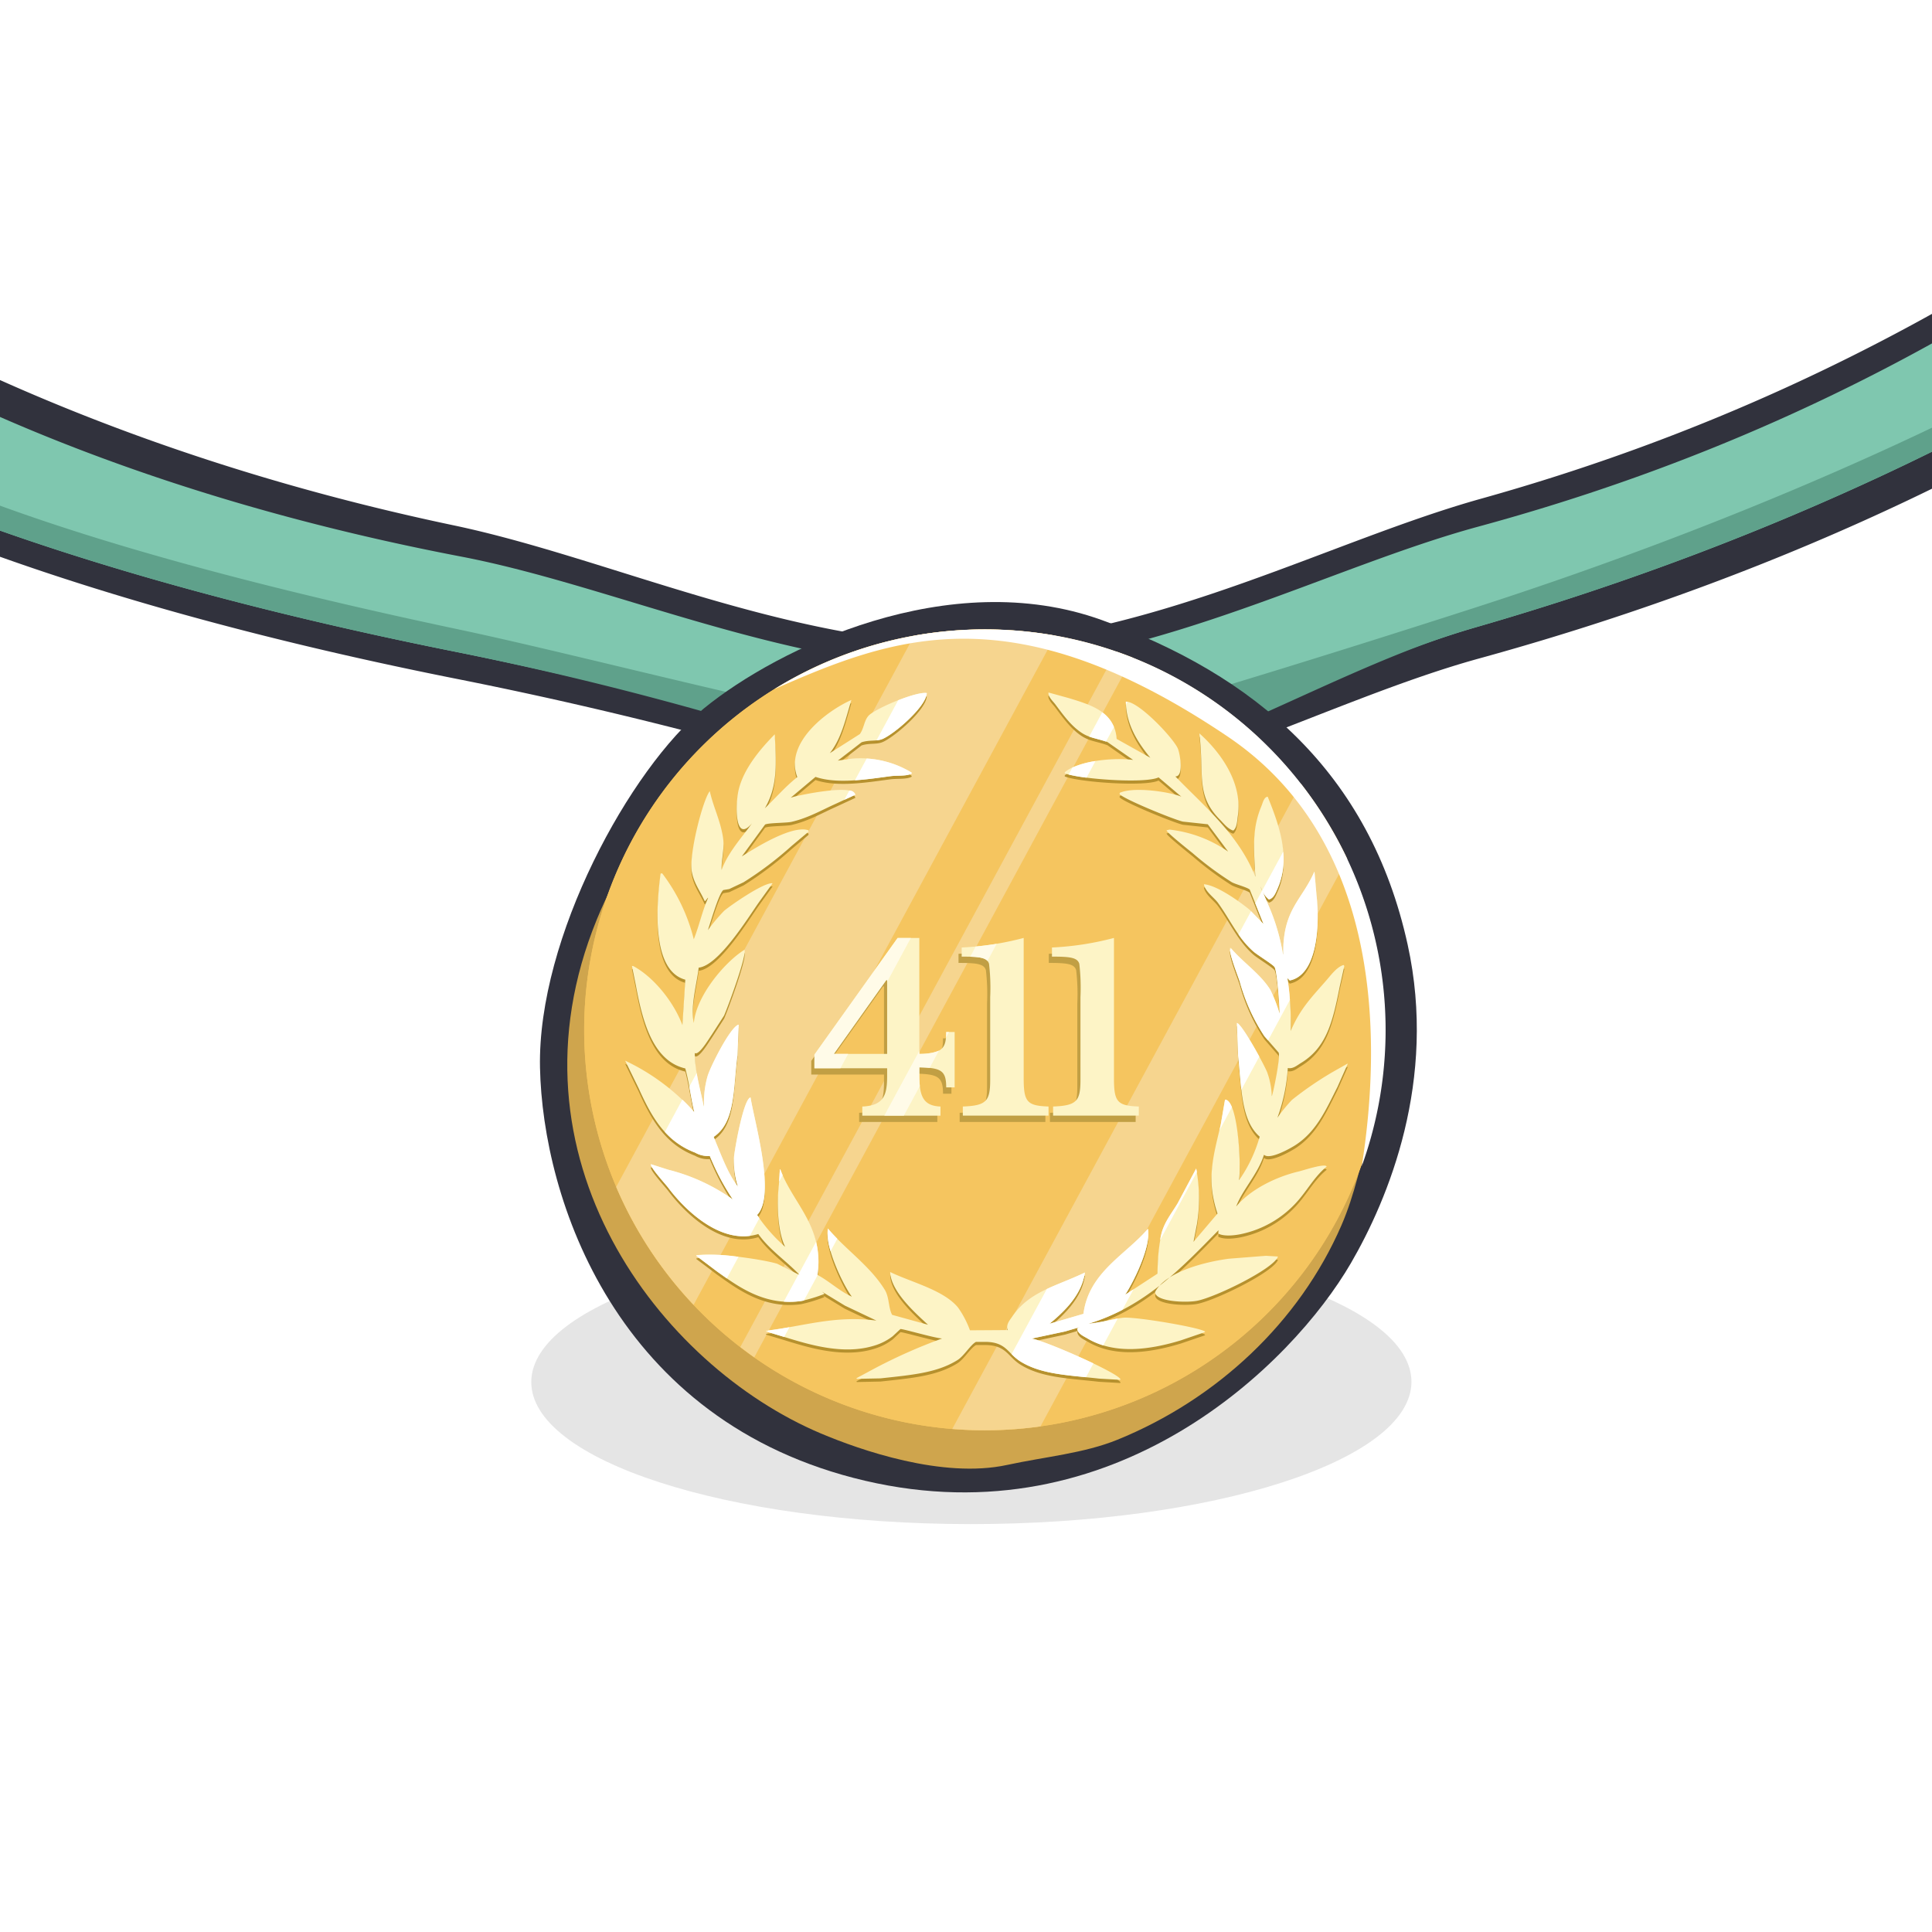 <svg id="Gold_Medal_-_411" data-name="Gold Medal - 411" xmlns="http://www.w3.org/2000/svg" width="360" height="360" viewBox="0 0 360 360" shape-rendering="geometricPrecision">
  <defs>
    <style>
      .cls-1, .cls-9 {
        fill: #fff;
      }

      .cls-2 {
        fill: #e5e5e5;
      }

      .cls-10, .cls-11, .cls-12, .cls-13, .cls-2, .cls-3, .cls-4, .cls-5, .cls-6, .cls-7, .cls-8, .cls-9 {
        fill-rule: evenodd;
      }

      .cls-3 {
        fill: #31323d;
      }

      .cls-4 {
        fill: #7fc7af;
      }

      .cls-5 {
        fill: #5fa18b;
      }

      .cls-6 {
        fill: #cfa54d;
      }

      .cls-7 {
        fill: #f5c55f;
      }

      .cls-8 {
        fill: #f6d58f;
      }

      .cls-10 {
        fill: #c19f44;
      }

      .cls-11 {
        fill: #fdf4c6;
      }

      .cls-12 {
        fill: #b6912e;
      }

      .cls-13 {
        fill: #fffbe8;
      }
    </style>
  </defs>
  <rect class="cls-1" width="360" height="360"/>
  <path id="Ellipse_1_copy_3" data-name="Ellipse 1 copy 3" class="cls-2" d="M181.233,231.011c45.288,0.027,81.9,11.91,81.769,26.54s-36.947,26.469-82.235,26.442-81.9-11.91-81.77-26.541S135.944,230.984,181.233,231.011Z"/>
  <g id="Ribbon">
    <path id="Color_Fill_1166_copy" data-name="Color Fill 1166 copy" class="cls-3" d="M181.167,151.951a791.3,791.3,0,0,0-95.3-25.3C19.471,113.506-62.592,88.75-93.984,44.046c0,0-.587-24.285,6.468-31.334C-58.228,42.564-1.09,79.89,84.51,97.885c28.955,6.088,61.166,21.713,96.657,22.339,35.774-2.219,67.141-19.566,94.815-27.3C359.079,69.7,408.882,27.209,444.754-1c3.919,0,9.8,19.781,9.211,26.831,0,0-55.2,62.969-178.344,96.863C247.682,130.387,216.247,148.33,181.167,151.951Z"/>
    <path id="Color_Fill_1166" data-name="Color Fill 1166" class="cls-4" d="M181.167,147.25A791.543,791.543,0,0,0,85.1,121.494C21.57,108.807-55.7,85.871-87.711,46.4c0,0-2.94-18.8,4.115-25.85C-54.8,52.848.716,87.389,85.875,103.7c28.425,5.444,60.152,20.606,95.292,21.226,35.762-2.218,66.924-19.366,94.3-26.8C357.7,75.783,405.742,35.048,441.617,6.839c3.92,0,8.231,11.162,7.643,18.212,0,0-58.421,58.379-174.037,91.769C247.221,124.908,215.862,143.279,181.167,147.25Z"/>
    <path id="Color_Fill_1166_copy_2" data-name="Color Fill 1166 copy 2" class="cls-5" d="M449.26,25.051s-58.643,58.6-174.7,91.959c-27.836,8-57.21,28.65-91.634,32.59a637.83,637.83,0,0,0-97-27.94C22.244,109.007-55.563,86.043-87.711,46.4c0,0-2.94-18.8,4.115-25.85A164.677,164.677,0,0,0-60.031,42.034a85.592,85.592,0,0,0,3.088,11.8c6.937,20.323,37.719,41.28,142.55,63.482,25.476,5.4,67.083,16.74,102.026,22.292,0,0,29.459-7.75,87.324-26.415C314.13,100.563,386.374,73.616,437.5,32.689c4.971-3.991,8.831-6.957,11.811-9.123C449.316,24.076,449.3,24.574,449.26,25.051Z"/>
  </g>
  <g id="Gold_copy" data-name="Gold copy">
    <path id="Color_Fill_1168" data-name="Color Fill 1168" class="cls-3" d="M251.718,235.374c-10.979,18.879-44,51.418-90.541,40.537s-60.054-52.68-60.556-76.961,16.847-55.782,30.572-66.975,45.662-26.681,74.079-16.449,49.967,28.3,57.028,60.511C267.847,201.336,258.679,223.4,251.718,235.374Z"/>
    <path id="Color_Fill_1148" data-name="Color Fill 1148" class="cls-6" d="M174.7,123.75c9.74-.12,18.861-0.107,26.457,2.35,25.472,8.24,41.482,23.989,50.561,48.762,3.08,8.4,6.381,23.314,3.528,35.25-1.472,6.159-2.873,12.643-5.291,18.212-7.859,18.1-23.257,32.435-41.743,39.95-6.256,2.543-13.4,3.15-20.577,4.7-12.034,2.6-27.444-2.816-34.688-5.875-29.926-12.638-59.858-51.486-41.742-95.762,7.549-18.449,21.84-33.884,39.979-41.712l15.285-4.7C169.045,124.25,172.684,125,174.7,123.75Z"/>
    <path id="Ellipse_1143_copy_3" data-name="Ellipse 1143 copy 3" class="cls-7" d="M183.518,117.288A74.612,74.612,0,1,1,108.852,191.9,74.64,74.64,0,0,1,183.518,117.288Z"/>
    <path id="Ellipse_1143_copy_5" data-name="Ellipse 1143 copy 5" class="cls-7" d="M183.518,117.288A74.612,74.612,0,1,1,108.852,191.9,74.64,74.64,0,0,1,183.518,117.288Z"/>
    <path class="cls-8" d="M140.545,252.919q-1.323-.933-2.6-1.922l70.051-129.6c1.021,0.354,2.034.726,3.035,1.123Zm29.791-134.471a75.47,75.47,0,0,1,26.306-.01l-67.4,124.7a74.693,74.693,0,0,1-14.427-21.969Zm23.541,147.345a75.3,75.3,0,0,1-10.359.718c-2.047,0-4.075-.086-6.081-0.247l64.981-120.222a74.708,74.708,0,0,1,8.626,13.985Z"/>
    <path id="Color_Fill_1150" data-name="Color Fill 1150" class="cls-9" d="M228.788,137.263c-40.342-27.217-62.564-18.484-84.5-8.852a74.662,74.662,0,0,1,109.459,88.883C257.347,194.419,257.884,156.892,228.788,137.263Z"/>
    <path id="Color_Fill_1158" data-name="Color Fill 1158" class="cls-10" d="M195.641,209.058v-1.7c4.375-.169,5.1-0.976,5.1-4.966V186.986a38.577,38.577,0,0,0-.212-6.2c-0.34-1.231-1.869-1.359-5.1-1.359v-1.7a54.928,54.928,0,0,0,11.554-1.783V202.1c0,4.372.595,5.136,4.63,5.263v1.7H195.641Zm-16.821-1.7c4.375-.169,5.1-0.976,5.1-4.966V186.986a38.4,38.4,0,0,0-.213-6.2c-0.34-1.231-1.869-1.359-5.1-1.359v-1.7a54.938,54.938,0,0,0,11.554-1.783V202.1c0,4.372.595,5.136,4.63,5.263v1.7H178.82v-1.7Zm-8.112-7.3v1.315c0,3.948.637,5.858,3.95,5.985v1.7H160.089v-1.7c3.993-.169,4.63-2.122,4.63-5.687v-1.444H151.168v-2.546l15.5-21.733h4.035v21.605c4.12-.127,5.012-0.806,5.012-4.075h1.572V203.8H175.72C175.72,200.7,174.828,200.144,170.708,200.06ZM164.719,183.8h-0.17l-9.77,13.753h9.94V183.8Z"/>
    <path id="Color_Fill_1158_copy" data-name="Color Fill 1158 copy" class="cls-11" d="M196.229,207.883v-1.7c4.375-.169,5.1-0.976,5.1-4.966V185.811a38.577,38.577,0,0,0-.212-6.2c-0.34-1.231-1.869-1.358-5.1-1.358v-1.7a54.928,54.928,0,0,0,11.554-1.783v26.147c0,4.372.595,5.136,4.63,5.263v1.7H196.229Zm-16.821-1.7c4.375-.169,5.1-0.976,5.1-4.966V185.811a38.4,38.4,0,0,0-.213-6.2c-0.34-1.231-1.869-1.358-5.1-1.358v-1.7a54.938,54.938,0,0,0,11.554-1.783v26.147c0,4.372.594,5.136,4.63,5.263v1.7H179.408v-1.7Zm-8.112-7.3V200.2c0,3.948.637,5.858,3.95,5.985v1.7H160.677v-1.7c3.992-.169,4.63-2.122,4.63-5.687v-1.444H151.756v-2.546l15.5-21.733H171.3v21.6c4.12-.127,5.012-0.806,5.012-4.075h1.572V202.62h-1.572C176.308,199.521,175.416,198.969,171.3,198.885Zm-5.989-16.258h-0.17l-9.77,13.753h9.94V182.627Z"/>
    <path id="Color_Fill_1155_copy" data-name="Color Fill 1155 copy" class="cls-12" d="M195.378,129.625l3.75,1.036c4.285,1.3,8.583,2.6,8.946,7.614l6.28,3.513c-2.072-2.523-4.539-6.019-4.564-10.451,2.276-.169,8.764,6.688,9.669,8.7,0.406,0.9,1.194,5.3-.452,5.225,5.424,5.616,11.789,10.826,14.909,18.695-0.269-5.214-.679-8.831,1.13-13.154,0.264-.633.475-1.708,1.174-1.757,2.071,5.14,4.38,11.386,1.853,17.074-0.349.785-.722,1.855-1.627,2.072a5.29,5.29,0,0,1-1.581-2.433q0.678,1.6,1.355,3.2a38.138,38.138,0,0,1,2.847,9.46h0.045c-0.1-8.38,3.434-10,5.783-15.362h0.045q0.18,2.1.361,4.19c0.713,6.232.027,15.038-4.969,16.037l-0.452-.45a56.041,56.041,0,0,1,.632,9.865c1.753-4.218,4.048-6.445,6.732-9.55,0.744-.86,1.915-2.436,3.117-2.748l0.136,0.18-0.858,3.83c-1.291,6.516-2.435,11.379-7.274,14.28-0.651.39-1.447,1.118-2.4,0.9a32.627,32.627,0,0,1-1.942,9.28,29.027,29.027,0,0,1,2.71-3.334,63.881,63.881,0,0,1,7.636-5.225l2.71-1.532,0.046,0.045q-0.949,2.139-1.9,4.28c-2.161,4.273-3.884,8.255-7.771,10.811-0.809.532-4.837,2.873-5.918,1.847-0.015.03-.03,0.061-0.045,0.09-1.153,3.571-3.974,6.4-5.151,9.551,2.543-3.06,7.195-5.476,11.656-6.532,0.891-.211,5.023-1.6,5.2-0.9-1.986,1.633-3.132,3.625-4.744,5.631a19.33,19.33,0,0,1-11.2,6.937c-1.236.259-3.169,0.471-4.247-.09l0.045-.675v0.045c-6.817,6.948-13.7,14.263-24.261,17.433,1.873-.055,4.224-0.89,6.5-1.126,2.311-.239,14.862,1.912,15.271,2.613l-0.09.09L220,250.356c-5.627,1.707-12.236,2.688-17.349-.361-0.684-.407-1.951-0.927-1.9-1.892l0.451-.225-2.756.811L192.306,250l0.045,0.045c2.607,0.459,15.987,6.362,16.445,7.569l-0.09.09-3.885-.226c-5.814-.652-10.772-0.761-14.684-3.2-2.365-1.474-2.594-3.649-6.6-3.649H181.87c-1,.5-2.223,2.619-3.434,3.379-3.859,2.42-8.581,2.791-14.367,3.423l-4.428.091-0.045-.136,3.524-1.892a100.277,100.277,0,0,1,12.424-5.5c-1.422-.076-7.455-1.858-7.77-1.757l-1.446,1.352a10.553,10.553,0,0,1-3.479,1.757c-5.726,1.762-12.14-.226-16.671-1.622l-3.434-1.036v-0.135c6.893-.806,12.675-2.9,20.557-1.892l-5.874-2.793-4.291-2.613,0.451,0.36v0.09a28.033,28.033,0,0,1-4.292,1.307c-6.885.989-11.919-2.824-15.677-5.5l-3.885-2.928,0.045-.09c3.111-.582,12.377.76,15.044,1.576l4.2,2.118c-2.48-2.65-5.589-4.65-7.725-7.659-7.16,2.236-14.066-4.989-16.762-8.6-0.536-.719-3.4-3.808-3.253-4.415l3.253,1.036a35.791,35.791,0,0,1,12.018,5.541,44.927,44.927,0,0,1-4.292-8.108,4.816,4.816,0,0,1-2.756-.631c-5.544-2.113-8.117-6.687-10.482-11.938q-1.264-2.59-2.53-5.18a40.2,40.2,0,0,1,12.876,9.595c-0.61-2.565-.937-5.413-1.672-8.154-6.105-1.4-8.011-8.958-9.216-15.5l-0.723-3.559,0.09-.045,0.181,0.045c3.838,2.085,7.535,6.723,9.126,10.992q0.271-4.233.542-8.469c-6-1.615-5.575-12.511-4.608-19.776l0.271-.045,0.091,0.09a33.732,33.732,0,0,1,5.828,12.208c1.027-2.6,1.577-5.287,2.665-7.7l-0.045-.045-0.5.63-0.135-.09c-0.76-1.768-1.941-3.152-2.35-5.361-0.593-3.208,2.048-13.427,3.344-15.046,0.651,2.977,2.014,5.515,2.485,8.785,0.291,2.025-.4,4.3-0.272,5.9,0.985-2.8,3.256-5.512,4.97-7.748l0.678-.946c-3.192,3.839-3.153-3.388-2.485-6.217,0.955-4.046,4.16-7.747,6.732-10.361,0.289,5.833.534,9.678-1.853,13.785,2.029-1.94,3.835-4.053,6.054-5.812-2.48-6.532,5.844-12.517,10.075-14.37-1.159,3.869-1.878,7.174-4.021,9.91l5.6-3.558c0.782-1.092.769-2.421,1.581-3.379,1.06-1.25,8.66-4.54,10.843-4.28l0.045,0.045c-0.164,2.551-6.045,7.584-8.223,8.515-1.154.493-2.449,0.144-3.93,0.63l-4.428,3.424h-0.045l2.53-.36a18.424,18.424,0,0,1,11.25,2.567l0.045,0.181c-0.89.54-2.7,0.335-3.931,0.495-4.32.562-9.919,1.532-14,.135l-4.609,3.874,0.317-.09c0.652-.256,11.565-2.61,11.7-0.45l-3.7,1.712c-2.622,1.175-5.042,2.6-8.178,3.333-0.931.217-4.212,0.168-4.924,0.5l-4.338,5.946c1.812-1.135,9.243-5.967,12.425-4.865v0.27l-3.163,2.658a64.521,64.521,0,0,1-8.945,6.758l-2.666,1.261-1.084.18c-0.841.565-2.409,6.133-2.892,7.478a33.134,33.134,0,0,1,3.027-3.6c1.2-1.02,7.408-5.341,9.036-5.135q-1.264,1.756-2.53,3.514c-2.1,2.974-7.511,11.818-11.25,12.208-0.267,2.712-1.615,7.3-.9,10.316,0.477-5.18,5.916-11.484,9.442-13.65,0.454,1.1-3.167,10.841-3.8,12.253l-2.349,3.649c-0.5.7-2.358,3.882-3.117,3.334,0.037,3.62,1.062,6.844,1.671,9.956l0.045-.045a17.93,17.93,0,0,1,.678-5.632c0.581-1.89,4.233-9.114,5.738-9.55l0.045,0.045q-0.113,2.838-.226,5.676c-0.821,6.118-.316,12.44-4.428,15.182q0.226,0.563.452,1.126c1.158,2.792,2.315,5.877,4.066,8.154a15.7,15.7,0,0,1-.723-5.631c0.25-2.165,1.842-10.839,3.073-10.992,0.744,4.643,4.777,18.3,1.22,21.894a30.336,30.336,0,0,0,5.24,5.946c-1.319-2.621-1.641-7.587-1.174-11.623q0.09-1.417.18-2.838l0.091,0.045c2.32,6.363,8.2,10.6,6.912,19.642,2.214,1.158,4.04,2.984,6.416,4.054-1.477-1.934-5.095-9.189-4.473-12.7,3.313,3.939,7.882,6.969,10.617,11.443,0.838,1.37.663,3.415,1.356,4.64l6.686,1.847c-2.206-2.045-6.943-6.168-7.048-9.821,3.962,1.922,9.965,3.338,12.65,6.622a17.8,17.8,0,0,1,2.214,4.235l7.048-.045c-0.4-.981.361-1.826,0.768-2.433,3.225-4.806,8.272-5.715,13.6-8.289-0.574,4.187-3.912,7.34-6.6,9.55l6.325-1.847c1-7.788,7.921-11.012,12.018-15.857,0.674,3.4-2.924,10.34-4.247,12.3l6.009-3.92,0.09-2.3a33.4,33.4,0,0,1,.723-5.406c0.644-2.165,1.944-3.7,2.982-5.451l3.433-6.442a29.686,29.686,0,0,1,.136,10.406l-0.633,3.244,4.473-5.271c-2.1-6.238-.859-10.383.588-16.488l0.813-4.73c2.358-.009,3.039,11.671,2.62,15a26.629,26.629,0,0,0,3.84-8.108c-3.523-3.045-3.367-9.154-4.021-15.137l-0.225-6.036c0.89,0.081,5.1,7.77,5.647,9.19a14.638,14.638,0,0,1,.858,4.46c0.285-.71,1.652-7.371,1.265-8.154l-2.665-3.063a35.4,35.4,0,0,1-4.563-10.091c-0.369-1.19-2.09-5.357-1.807-6.352h0.09c2.281,2.72,5.5,4.783,7.409,7.838a27.227,27.227,0,0,1,1.717,4.46c0.006-1.479-.468-8.1-0.949-8.739-0.392-.522-3.151-2.208-3.885-2.839-2.86-2.455-4.4-6.019-6.641-9.1-0.748-1.029-2.343-2.063-2.621-3.424l0.045-.045c2.475,0.218,6.828,3.389,8.494,4.775l2.575,2.658-2.575-6.442c-0.51-.451-2.692-0.989-3.388-1.4a59.984,59.984,0,0,1-7.274-5.405c-0.7-.563-4.929-3.924-4.834-4.235l0.542-.135a23.787,23.787,0,0,1,10.933,4.1l-3.795-5.09-4.653-.5c-1.771-.409-11.169-4.253-11.792-5.135l0.045-.226c2.62-1.2,9.43-.163,11.475.721l-4.246-3.6c-2.581,1.236-15.16.261-17.485-.765v-0.181c2.32-2.033,8.743-2.8,12.741-2.3l-4.789-3.334c-1.849-.669-3.226-0.73-4.654-1.621-2.079-1.3-3.61-3.471-5.06-5.406C196.242,131.3,195.211,130.357,195.378,129.625Zm28.1,7.614c3.313,2.914,8.121,8.724,7.183,15.316-0.148,1.046-.169,2.286-0.858,2.793-0.976-.258-1.8-1.335-2.44-1.982C222.733,148.722,224.444,145.174,223.48,137.239Zm12.424,97.35,2.214,0.135v0.045c-0.839,2.271-11.6,7.526-15.045,8.2-2.072.405-7.947,0.171-7.816-1.667,1.885-3.568,8.7-5.5,13.735-6.172Z"/>
    <path id="Color_Fill_1155" data-name="Color Fill 1155" class="cls-11" d="M195.378,129.038l3.75,1.036c4.285,1.3,8.583,2.6,8.946,7.613l6.28,3.514c-2.072-2.523-4.539-6.019-4.564-10.451,2.276-.17,8.764,6.687,9.669,8.694,0.406,0.9,1.194,5.305-.452,5.226,5.424,5.616,11.789,10.826,14.909,18.7-0.269-5.215-.679-8.831,1.13-13.154,0.264-.633.475-1.709,1.174-1.757,2.071,5.14,4.38,11.386,1.853,17.073-0.349.785-.722,1.855-1.627,2.072a5.287,5.287,0,0,1-1.581-2.432q0.678,1.6,1.355,3.2a38.159,38.159,0,0,1,2.847,9.461h0.045c-0.1-8.38,3.434-10,5.783-15.362h0.045q0.18,2.094.361,4.189c0.713,6.233.027,15.039-4.969,16.038l-0.452-.451a56.053,56.053,0,0,1,.632,9.866c1.753-4.218,4.048-6.446,6.732-9.55,0.744-.86,1.915-2.437,3.117-2.748l0.136,0.18-0.858,3.829c-1.291,6.516-2.435,11.38-7.274,14.28-0.651.39-1.447,1.118-2.4,0.9a32.619,32.619,0,0,1-1.942,9.28,28.93,28.93,0,0,1,2.71-3.333,63.771,63.771,0,0,1,7.636-5.226l2.71-1.531,0.046,0.045q-0.949,2.139-1.9,4.279c-2.161,4.273-3.884,8.256-7.771,10.812-0.809.532-4.837,2.873-5.918,1.847l-0.045.09c-1.153,3.571-3.974,6.4-5.151,9.55,2.543-3.06,7.195-5.476,11.656-6.532,0.891-.211,5.023-1.6,5.2-0.9-1.986,1.633-3.132,3.625-4.744,5.631a19.332,19.332,0,0,1-11.2,6.938c-1.236.259-3.169,0.471-4.247-.09l0.045-.676v0.045c-6.817,6.949-13.7,14.263-24.261,17.434,1.873-.056,4.224-0.89,6.5-1.126,2.311-.239,14.862,1.911,15.271,2.613l-0.09.09L220,249.768c-5.627,1.708-12.236,2.688-17.349-.36-0.684-.408-1.951-0.927-1.9-1.892l0.451-.225-2.756.81-6.144,1.307,0.045,0.045c2.607,0.459,15.987,6.361,16.445,7.568l-0.09.09-3.885-.225c-5.814-.652-10.772-0.761-14.684-3.2-2.365-1.474-2.594-3.649-6.6-3.649H181.87c-1,.5-2.223,2.619-3.434,3.378-3.859,2.421-8.581,2.791-14.367,3.424l-4.428.09L159.6,256.8l3.524-1.892a100.129,100.129,0,0,1,12.424-5.5c-1.422-.077-7.455-1.858-7.77-1.757L166.328,249a10.552,10.552,0,0,1-3.479,1.756c-5.726,1.762-12.14-.226-16.671-1.621l-3.434-1.037v-0.135c6.893-.805,12.675-2.9,20.557-1.892l-5.874-2.793-4.291-2.613,0.451,0.361v0.09a28.035,28.035,0,0,1-4.292,1.306c-6.885.989-11.919-2.824-15.677-5.5q-1.942-1.463-3.885-2.928l0.045-.09c3.111-.581,12.377.761,15.044,1.577l4.2,2.117c-2.48-2.65-5.589-4.649-7.725-7.658-7.16,2.236-14.066-4.989-16.762-8.6-0.536-.719-3.4-3.808-3.253-4.415l3.253,1.036a35.772,35.772,0,0,1,12.018,5.541,44.936,44.936,0,0,1-4.292-8.109,4.8,4.8,0,0,1-2.756-.631c-5.544-2.112-8.117-6.686-10.482-11.937l-2.53-5.181a40.213,40.213,0,0,1,12.876,9.595c-0.61-2.564-.937-5.413-1.672-8.153-6.105-1.4-8.011-8.958-9.216-15.5l-0.723-3.559,0.09-.045,0.181,0.045c3.838,2.084,7.535,6.722,9.126,10.992q0.271-4.234.542-8.469c-6-1.616-5.575-12.511-4.608-19.777l0.271-.045,0.091,0.09a33.737,33.737,0,0,1,5.828,12.209c1.027-2.6,1.577-5.287,2.665-7.7l-0.045-.045-0.5.631-0.135-.09c-0.76-1.769-1.941-3.153-2.35-5.361-0.593-3.208,2.048-13.428,3.344-15.046,0.651,2.977,2.014,5.515,2.485,8.784,0.291,2.026-.4,4.3-0.272,5.9,0.985-2.8,3.256-5.512,4.97-7.749l0.678-.946c-3.192,3.84-3.153-3.387-2.485-6.217,0.955-4.045,4.16-7.746,6.732-10.361,0.289,5.834.534,9.679-1.853,13.785,2.029-1.939,3.835-4.053,6.054-5.811-2.48-6.533,5.844-12.518,10.075-14.371-1.159,3.87-1.878,7.175-4.021,9.911l5.6-3.559c0.782-1.092.769-2.421,1.581-3.378,1.06-1.251,8.66-4.54,10.843-4.28l0.045,0.045c-0.164,2.551-6.045,7.584-8.223,8.514-1.154.494-2.449,0.144-3.93,0.631l-4.428,3.424h-0.045l2.53-.361a18.417,18.417,0,0,1,11.25,2.568l0.045,0.18c-0.89.54-2.7,0.336-3.931,0.5-4.32.562-9.919,1.531-14,.135l-4.609,3.874,0.317-.09c0.652-.257,11.565-2.61,11.7-0.451l-3.7,1.712c-2.622,1.175-5.042,2.6-8.178,3.334-0.931.217-4.212,0.168-4.924,0.495l-4.338,5.947c1.812-1.136,9.243-5.968,12.425-4.865v0.27l-3.163,2.658a64.594,64.594,0,0,1-8.945,6.757l-2.666,1.261-1.084.181c-0.841.564-2.409,6.133-2.892,7.478a32.945,32.945,0,0,1,3.027-3.6c1.2-1.021,7.408-5.342,9.036-5.136l-2.53,3.514c-2.1,2.975-7.511,11.819-11.25,12.208-0.267,2.713-1.615,7.3-.9,10.316,0.477-5.179,5.916-11.483,9.442-13.649,0.454,1.1-3.167,10.84-3.8,12.253l-2.349,3.649c-0.5.7-2.358,3.881-3.117,3.333,0.037,3.621,1.062,6.845,1.671,9.956l0.045-.045a17.924,17.924,0,0,1,.678-5.631c0.581-1.89,4.233-9.114,5.738-9.55l0.045,0.045q-0.113,2.838-.226,5.676c-0.821,6.118-.316,12.439-4.428,15.181q0.226,0.564.452,1.127c1.158,2.792,2.315,5.877,4.066,8.153a15.7,15.7,0,0,1-.723-5.631c0.25-2.165,1.842-10.839,3.073-10.992,0.744,4.643,4.777,18.3,1.22,21.894a30.308,30.308,0,0,0,5.24,5.946c-1.319-2.621-1.641-7.586-1.174-11.622l0.18-2.838,0.091,0.045c2.32,6.363,8.2,10.6,6.912,19.641,2.214,1.158,4.04,2.984,6.416,4.055-1.477-1.934-5.095-9.19-4.473-12.7,3.313,3.938,7.882,6.968,10.617,11.442,0.838,1.371.663,3.416,1.356,4.64l6.686,1.847c-2.206-2.045-6.943-6.168-7.048-9.82,3.962,1.921,9.965,3.338,12.65,6.622a17.814,17.814,0,0,1,2.214,4.234l7.048-.045c-0.4-.98.361-1.826,0.768-2.432,3.225-4.806,8.272-5.715,13.6-8.289-0.574,4.186-3.912,7.339-6.6,9.55l6.325-1.847c1-7.788,7.921-11.013,12.018-15.857,0.674,3.4-2.924,10.34-4.247,12.3l6.009-3.919,0.09-2.3a33.388,33.388,0,0,1,.723-5.405c0.644-2.165,1.944-3.7,2.982-5.451l3.433-6.442a29.686,29.686,0,0,1,.136,10.406l-0.633,3.243,4.473-5.27c-2.1-6.239-.859-10.383.588-16.488l0.813-4.73c2.358-.009,3.039,11.67,2.62,15a26.635,26.635,0,0,0,3.84-8.109c-3.523-3.045-3.367-9.154-4.021-15.136l-0.225-6.037c0.89,0.081,5.1,7.771,5.647,9.19a14.644,14.644,0,0,1,.858,4.46c0.285-.71,1.652-7.37,1.265-8.154l-2.665-3.063a35.379,35.379,0,0,1-4.563-10.091c-0.369-1.19-2.09-5.356-1.807-6.352h0.09c2.281,2.72,5.5,4.784,7.409,7.839a27.215,27.215,0,0,1,1.717,4.459c0.006-1.478-.468-8.1-0.949-8.739-0.392-.521-3.151-2.208-3.885-2.838-2.86-2.456-4.4-6.02-6.641-9.1-0.748-1.029-2.343-2.062-2.621-3.424l0.045-.045c2.475,0.219,6.828,3.39,8.494,4.776l2.575,2.657q-1.287-3.22-2.575-6.442c-0.51-.45-2.692-0.988-3.388-1.4a59.991,59.991,0,0,1-7.274-5.406c-0.7-.562-4.929-3.924-4.834-4.234l0.542-.136a23.788,23.788,0,0,1,10.933,4.1l-3.795-5.091-4.653-.5c-1.771-.41-11.169-4.253-11.792-5.136l0.045-.225c2.62-1.2,9.43-.163,11.475.721l-4.246-3.6c-2.581,1.236-15.16.261-17.485-.766V143.9c2.32-2.033,8.743-2.8,12.741-2.3l-4.789-3.333c-1.849-.669-3.226-0.731-4.654-1.622-2.079-1.3-3.61-3.47-5.06-5.406C196.242,130.709,195.211,129.77,195.378,129.038Zm28.1,7.613c3.313,2.914,8.121,8.725,7.183,15.317-0.148,1.045-.169,2.285-0.858,2.793-0.976-.258-1.8-1.336-2.44-1.983C222.733,148.134,224.444,144.586,223.48,136.651ZM235.9,234l2.214,0.135v0.045c-0.839,2.272-11.6,7.527-15.045,8.2-2.072.405-7.947,0.171-7.816-1.666,1.885-3.569,8.7-5.5,13.735-6.172Z"/>
    <path id="Color_Fill_1155_copy_2" data-name="Color Fill 1155 copy 2" class="cls-9" d="M236.446,167.6a4.139,4.139,0,0,1-1.254-1.663l3.922-7.256a13.8,13.8,0,0,1-1.041,6.847C237.724,166.312,237.351,167.382,236.446,167.6Zm-26.634-36.307c-0.009-.18-0.021-0.359-0.022-0.542a1.457,1.457,0,0,1,.3.03Zm-2.249,4.161-1.475,2.73c-1.189-.4-2.187-0.584-3.138-0.933l2.444-4.522A6.343,6.343,0,0,1,207.563,135.453Zm-62.244,82.421,0.091,0.045c0.13,0.356.272,0.7,0.423,1.05l-0.661,1.223Zm12.946-70.568a1.107,1.107,0,0,1,1.105.787l-2.04.943Zm11.632-3.177c-0.89.54-2.7,0.336-3.931,0.5-2.036.265-4.357,0.617-6.669,0.773l2.2-4.063a18.17,18.17,0,0,1,8.359,2.614Zm-20.873,93.476c-0.066-.071-0.137-0.136-0.2-0.206l3.246-6.007a16.073,16.073,0,0,1,.256,6.168c0.014,0.007.027,0.016,0.04,0.023l-2.57,4.754c-0.162.032-.325,0.064-0.5,0.088a15.3,15.3,0,0,1-3.254.114l2.735-5.059Zm-2.9,11.517-3.131-.945,0.141-.261c1.357-.169,2.674-0.383,3.973-0.613Zm88.528-52.244-3.338,6.176c-0.238-2.049-.37-4.231-0.607-6.4l-0.225-6.037C231.081,190.674,233.176,194.163,234.653,196.878Zm-7.439,13.764c0.08-.332.16-0.668,0.242-1.012l0.813-4.73c0.5,0,.932.534,1.288,1.406Zm-7.755,13.539,3.433-6.442c0.053,0.2.091,0.431,0.135,0.649l-6.864,12.7a11.1,11.1,0,0,1,.314-1.456C217.121,227.467,218.421,225.936,219.459,224.181Zm-17-79.278a27.326,27.326,0,0,1-3.327-.582l0.7-1.3a16.749,16.749,0,0,1,4.3-1.215Zm-46.437,85.915-1.254,2.32a10.1,10.1,0,0,1-.5-4.227C154.818,229.569,155.409,230.2,156.018,230.818Zm39.043,9.365c2.2-1.036,4.616-1.876,7.094-3.073-0.574,4.186-3.912,7.339-6.6,9.55l6.325-1.847c1-7.788,7.921-11.013,12.018-15.857,0.674,3.4-2.924,10.34-4.247,12.3l1.565-1.02-2.066,3.822a36.54,36.54,0,0,1-6.366,2.6,49.041,49.041,0,0,0,5.49-.984l-2.708,5.01a13.153,13.153,0,0,1-2.918-1.278c-0.684-.408-1.951-0.927-1.9-1.892l0.451-.225-2.756.81-6.144,1.307,0.045,0.045c1.588,0.279,7.169,2.578,11.4,4.6l-1.389,2.571c-4.759-.475-8.874-0.856-12.221-2.941a8.891,8.891,0,0,1-1.637-1.365Zm-57.457-5.99-2.172,4.018c-0.634-.439-1.241-0.874-1.814-1.282q-1.942-1.463-3.885-2.928l0.045-.09A32.574,32.574,0,0,1,137.6,234.193Zm-9.165-31.705,1.379-2.55c0.362,2.171.923,4.221,1.315,6.223l0.045-.045a17.924,17.924,0,0,1,.678-5.631c0.581-1.89,4.233-9.114,5.738-9.55l0.045,0.045q-0.113,2.838-.226,5.676c-0.821,6.118-.316,12.439-4.428,15.181q0.226,0.564.452,1.127c1.158,2.792,2.315,5.877,4.066,8.153a15.7,15.7,0,0,1-.723-5.631c0.25-2.165,1.842-10.839,3.073-10.992,0.744,4.643,4.777,18.3,1.22,21.894,0.136,0.2.281,0.4,0.425,0.6l-1.783,3.3c-6.574.84-12.682-5.6-15.178-8.944-0.536-.719-3.4-3.808-3.253-4.415l3.253,1.036a35.772,35.772,0,0,1,12.018,5.541,44.936,44.936,0,0,1-4.292-8.109,4.8,4.8,0,0,1-2.756-.631,14.4,14.4,0,0,1-5.624-3.847l3.257-6.026a26.432,26.432,0,0,1,2.231,2.35C129.011,205.73,128.744,204.117,128.439,202.488Zm36.036-64.8a3.863,3.863,0,0,1-1.154.266l4.037-7.469c2.135-.84,4.29-1.476,5.295-1.356l0.045,0.045C172.534,131.724,166.653,136.757,164.475,137.687Zm71.812,56.169-0.7-.8a35.379,35.379,0,0,1-4.563-10.091c-0.33-1.064-1.737-4.5-1.83-5.93l0.185-.342c2.277,2.68,5.452,4.734,7.337,7.759a27.215,27.215,0,0,1,1.717,4.459c0.006-1.478-.468-8.1-0.949-8.739-0.392-.521-3.151-2.208-3.885-2.838a17.008,17.008,0,0,1-2.822-3.227l2.336-4.322,2.338,2.413L233.9,168.32l1.287-2.383,1.029,2.428a38.159,38.159,0,0,1,2.847,9.461h0.045c-0.1-8.38,3.434-10,5.783-15.362h0.045q0.18,2.094.361,4.189c0.713,6.233.027,15.039-4.969,16.038l-0.452-.451a36.124,36.124,0,0,1,.479,4.082Z"/>
    <path id="Rectangle_1186_copy" data-name="Rectangle 1186 copy" class="cls-13" d="M184,179.058c-0.5-.558-1.528-0.734-3.218-0.784l1.031-1.908c1.23-.12,2.583-0.288,3.91-0.5Zm-12.7,16.757v0.565a8.857,8.857,0,0,0,3.668-.615l-1.742,3.224c-0.547-.058-1.182-0.089-1.926-0.1V200.2a19.878,19.878,0,0,0,.1,2.167l-2.981,5.516h-3.642Zm5.538-3.51-0.568,1.052c0.029-.317.042-0.665,0.042-1.052h0.526Zm-11.527-9.365v-0.313h-0.17l-9.77,13.753h2.675l-1.445,2.674h-4.841v-2.546l15.5-21.733h2.459Z"/>
  </g>
</svg>

